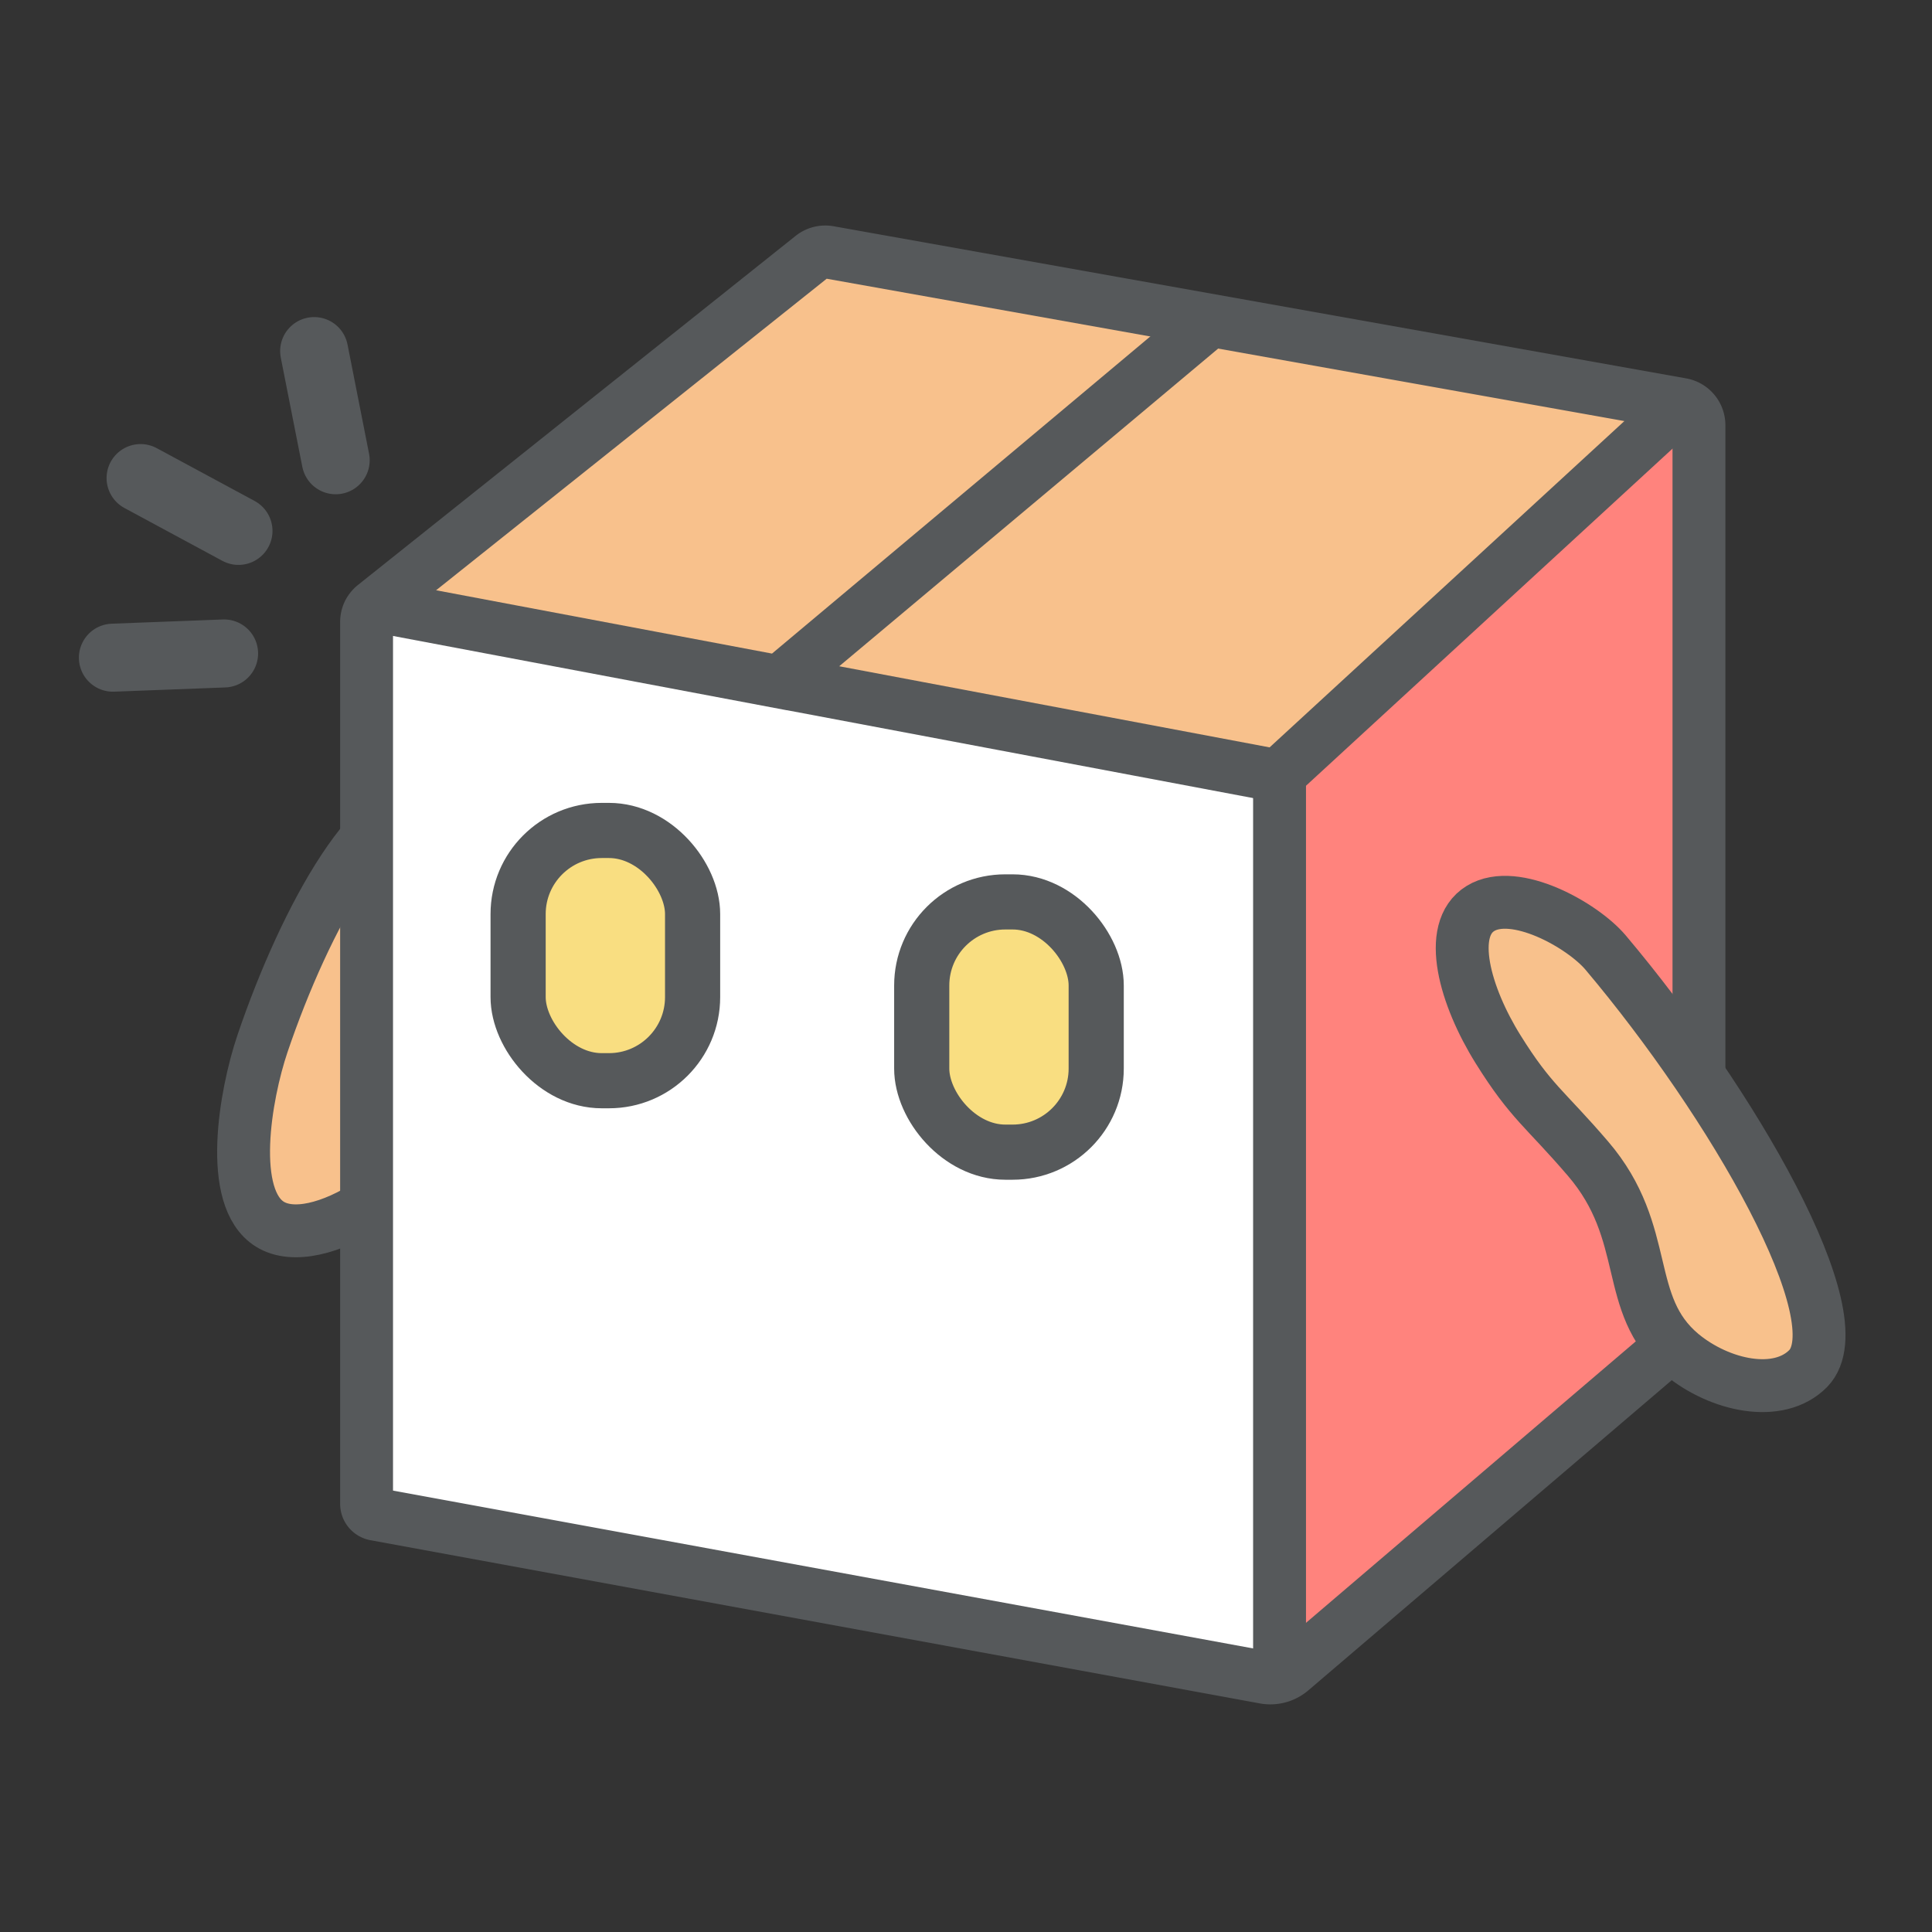 <svg xmlns="http://www.w3.org/2000/svg" viewBox="0 0 192 192"><rect x="0" y="0" width="192" height="192" fill="#333333" stroke="none"/><path d="M43.08,80.08c-5.46-2.1-12.75,11.1-17,23.65-1.73,5.13-3.47,15.31.74,17.93,4.52,2.81,15.43-3.64,20.63-14.25S48.07,82,43.08,80.08Z" style="fill:#f8c18c;stroke:#56595b;stroke-miterlimit:10;stroke-width:5.255px"/><polygon points="38.88 149.09 38 62.22 125.06 78.15 125.06 165.21 38 149.97 38.88 149.09" style="fill:#fff"/><polygon points="128.73 165.97 128.73 77.1 167.11 42.66 167.74 73.13 168.09 131.75 128.73 165.97" style="fill:#ff837d"/><polygon points="40.45 58.65 81.53 25.84 164.93 40.79 125.06 76.05 40.45 58.65" style="fill:#f8c18c"/><path d="M36.43,149.44V61.83a2.16,2.16,0,0,1,.2-.92,2.19,2.19,0,0,1,.59-.73L80.7,25.5a2.11,2.11,0,0,1,1.68-.43l84.73,15.12a2.1,2.1,0,0,1,1.73,2.07V131.4L128.3,166a3.18,3.18,0,0,1-2.62.7L37.29,150.48A1.05,1.05,0,0,1,36.43,149.44Z" style="fill:none;stroke:#56595b;stroke-miterlimit:10;stroke-width:5.255px"/><line x1="127.16" y1="77.1" x2="127.16" y2="166.96" style="fill:none;stroke:#56595b;stroke-miterlimit:10;stroke-width:5.255px"/><polyline points="167.11 40.19 126.98 77.1 37.22 60.18 77.45 67.77 120.31 31.84" style="fill:none;stroke:#56595b;stroke-miterlimit:10;stroke-width:5.255px"/><path d="M179.7,136c4.86-5-7.6-26.47-20.14-41.34-2.29-2.71-9-6.48-12.43-4.38s-1.53,8.74,1.75,14,4.64,5.86,8.93,10.86c6.4,7.46,3.4,14.52,9.3,19.45C170.91,137.73,176.75,139,179.7,136Z" style="fill:#f8c18c;stroke:#56595b;stroke-miterlimit:10;stroke-width:5.255px"/><rect x="51.49" y="82.53" width="17.34" height="24.87" rx="8.31" style="fill:#f9de81;stroke:#56595b;stroke-miterlimit:10;stroke-width:5.481px"/><rect x="91.6" y="89.63" width="17.34" height="24.87" rx="8.31" style="fill:#f9de81;stroke:#56595b;stroke-miterlimit:10;stroke-width:5.481px"/><line x1="11.22" y1="65.36" x2="22.27" y2="64.94" style="fill:#56595b;stroke:#56595b;stroke-linecap:round;stroke-miterlimit:10;stroke-width:6.759px"/><line x1="13.97" y1="47.51" x2="23.7" y2="52.76" style="fill:#56595b;stroke:#56595b;stroke-linecap:round;stroke-miterlimit:10;stroke-width:6.759px"/><line x1="31.22" y1="34.89" x2="33.36" y2="45.74" style="fill:#56595b;stroke:#56595b;stroke-linecap:round;stroke-miterlimit:10;stroke-width:6.759px"/></svg>